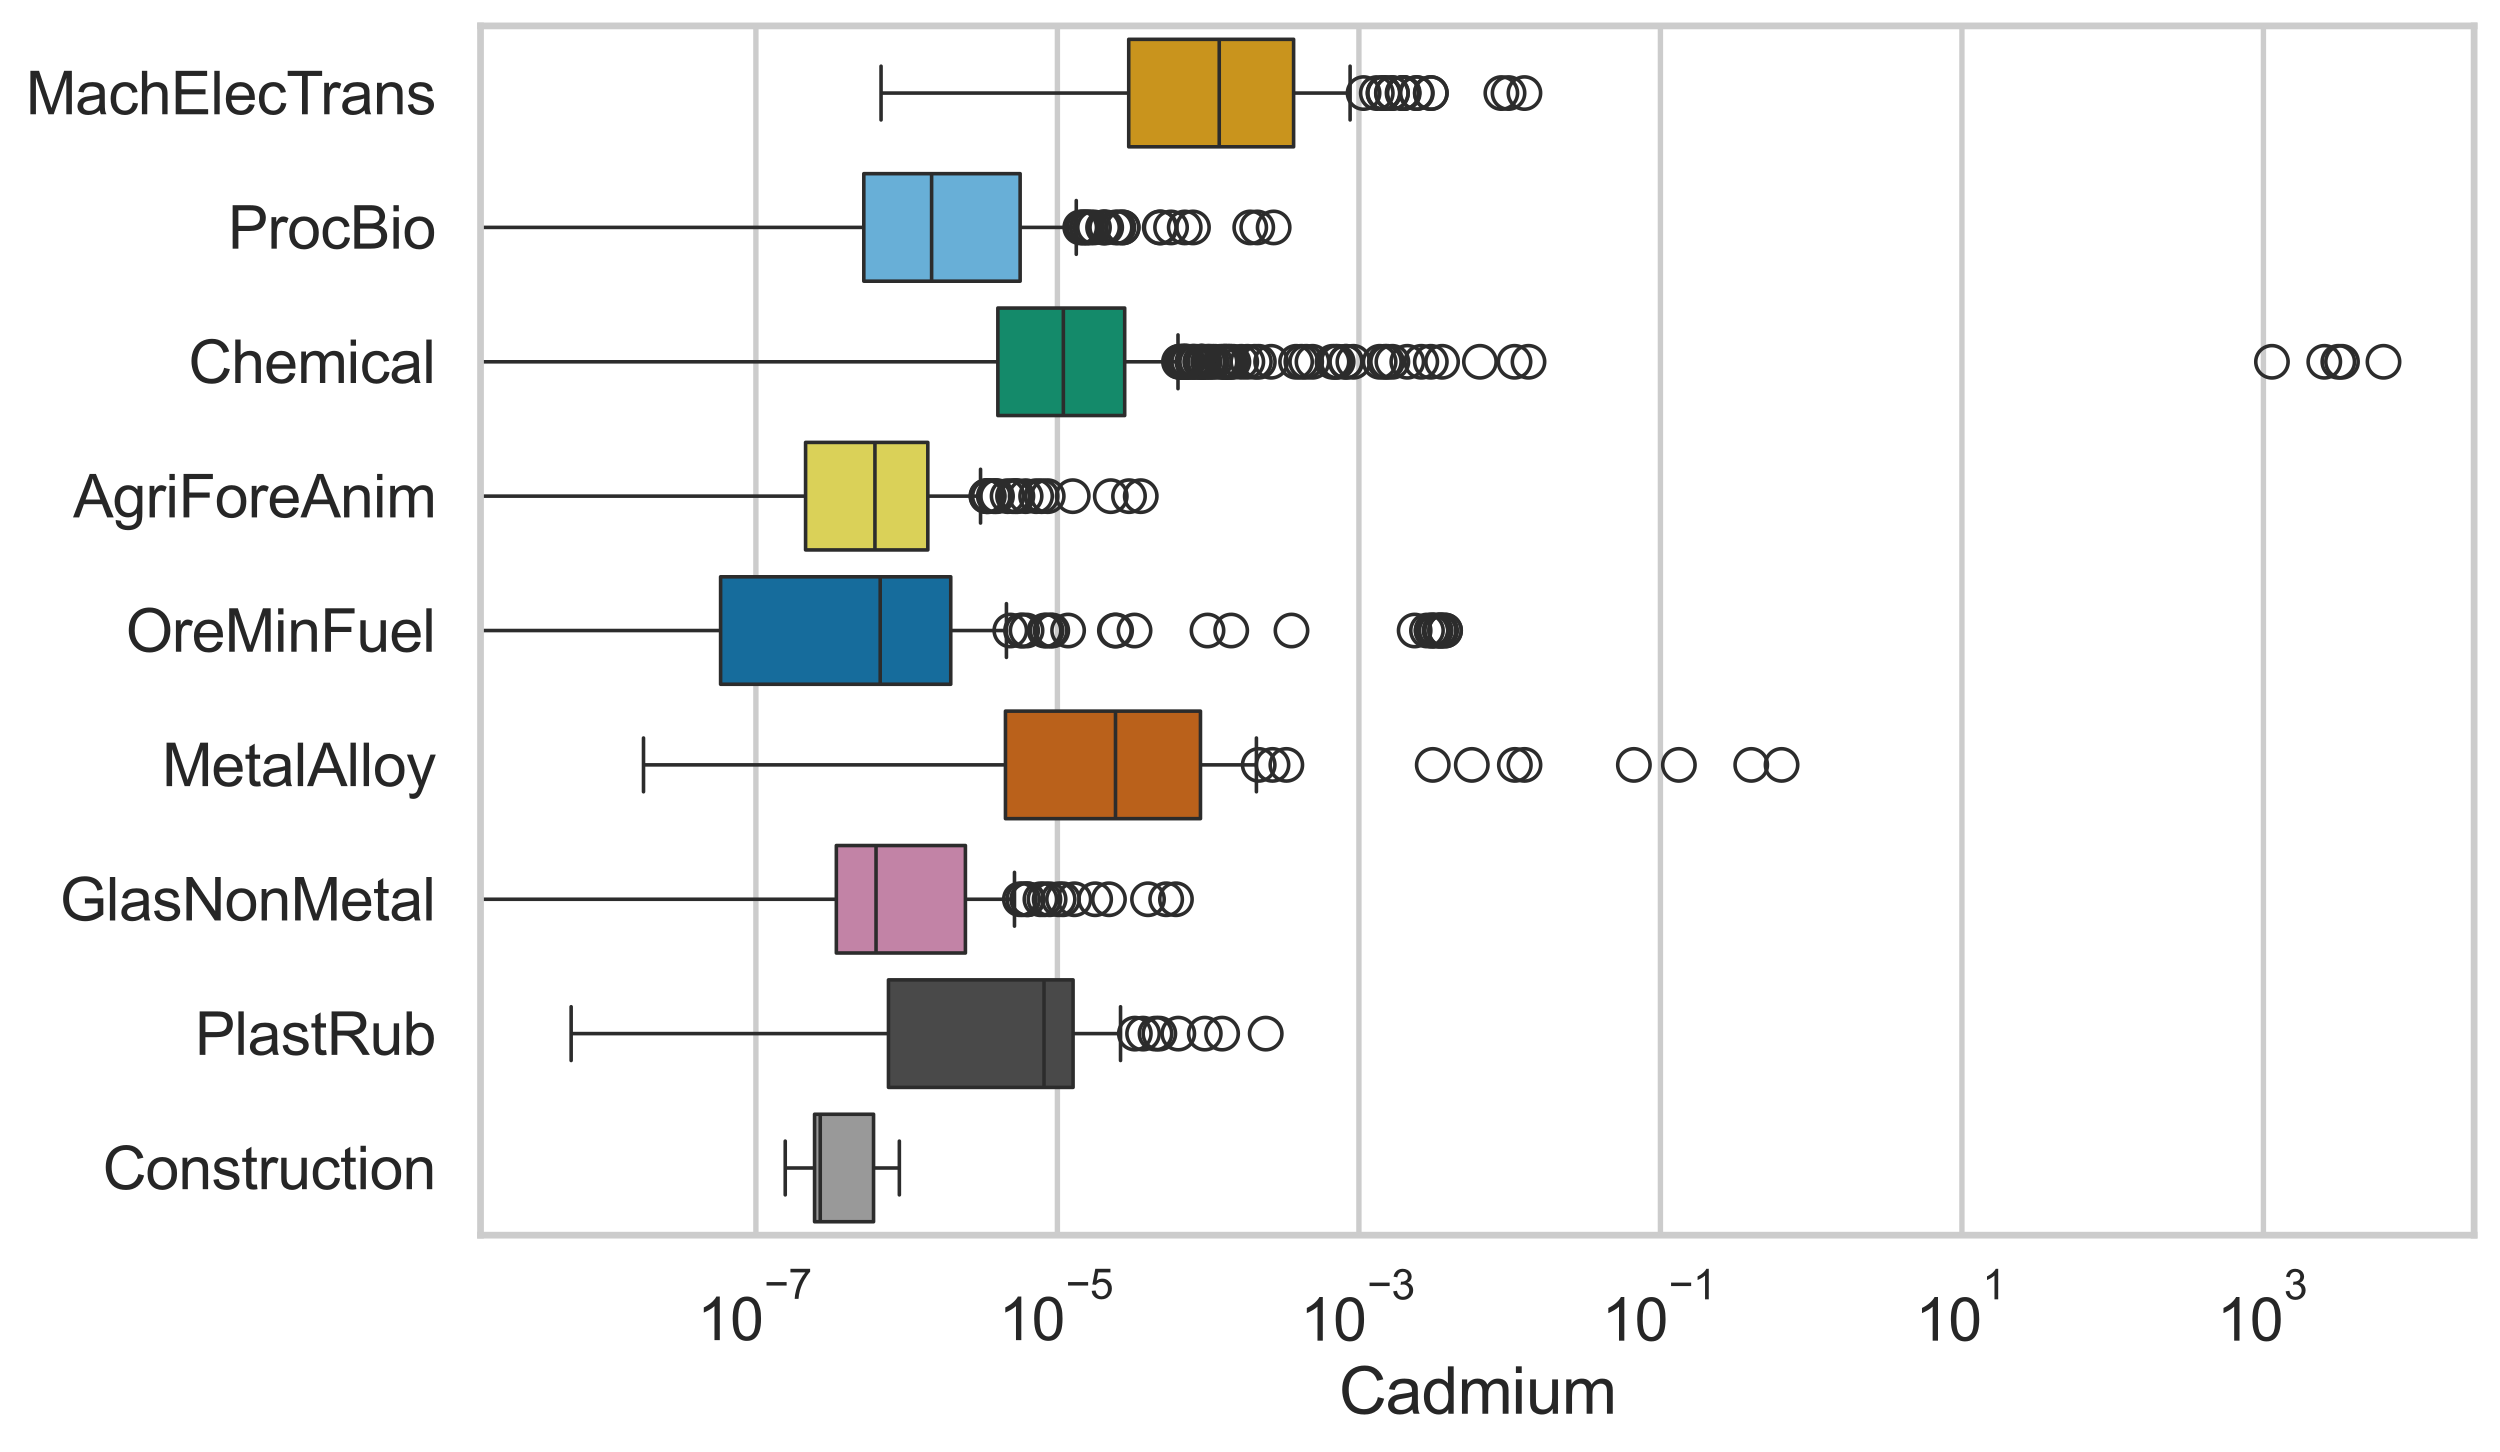 <?xml version="1.0" encoding="utf-8" standalone="no"?>
<!DOCTYPE svg PUBLIC "-//W3C//DTD SVG 1.1//EN"
  "http://www.w3.org/Graphics/SVG/1.1/DTD/svg11.dtd">
<svg xmlns:xlink="http://www.w3.org/1999/xlink" width="695.577pt" height="404.121pt" viewBox="0 0 695.577 404.121" xmlns="http://www.w3.org/2000/svg" version="1.1">
 <defs>
  <style type="text/css">*{stroke-linejoin: round; stroke-linecap: butt}</style>
 </defs>
 <g id="figure_1">
  <g id="patch_1">
   <path d="M 0 404.121 
L 695.577 404.121 
L 695.577 0 
L 0 0 
z
" style="fill: #ffffff"/>
  </g>
  <g id="axes_1">
   <g id="patch_2">
    <path d="M 133.697 343.665 
L 688.377 343.665 
L 688.377 7.2 
L 133.697 7.2 
z
" style="fill: #ffffff"/>
   </g>
   <g id="matplotlib.axis_1">
    <g id="xtick_1">
     <g id="line2d_1">
      <path d="M 210.312 343.665 
L 210.312 7.2 
" clip-path="url(#pbf90f7d073)" style="fill: none; stroke: #cccccc; stroke-width: 1.5; stroke-linecap: round"/>
     </g>
     <g id="text_1">
      <!-- $\mathdefault{10^{-7}}$ -->
      <g style="fill: #262626" transform="translate(193.977 373.015) scale(0.165 -0.165)">
       <defs>
        <path id="ArialMT-31" d="M 2384 0 
L 1822 0 
L 1822 3584 
Q 1619 3391 1289 3197 
Q 959 3003 697 2906 
L 697 3450 
Q 1169 3672 1522 3987 
Q 1875 4303 2022 4600 
L 2384 4600 
L 2384 0 
z
" transform="scale(0.016)"/>
        <path id="ArialMT-30" d="M 266 2259 
Q 266 3072 433 3567 
Q 600 4063 929 4331 
Q 1259 4600 1759 4600 
Q 2128 4600 2406 4451 
Q 2684 4303 2865 4023 
Q 3047 3744 3150 3342 
Q 3253 2941 3253 2259 
Q 3253 1453 3087 958 
Q 2922 463 2592 192 
Q 2263 -78 1759 -78 
Q 1097 -78 719 397 
Q 266 969 266 2259 
z
M 844 2259 
Q 844 1131 1108 757 
Q 1372 384 1759 384 
Q 2147 384 2411 759 
Q 2675 1134 2675 2259 
Q 2675 3391 2411 3762 
Q 2147 4134 1753 4134 
Q 1366 4134 1134 3806 
Q 844 3388 844 2259 
z
" transform="scale(0.016)"/>
        <path id="ArialMT-2212" d="M 3381 1997 
L 356 1997 
L 356 2522 
L 3381 2522 
L 3381 1997 
z
" transform="scale(0.016)"/>
        <path id="ArialMT-37" d="M 303 3981 
L 303 4522 
L 3269 4522 
L 3269 4084 
Q 2831 3619 2401 2847 
Q 1972 2075 1738 1259 
Q 1569 684 1522 0 
L 944 0 
Q 953 541 1156 1306 
Q 1359 2072 1739 2783 
Q 2119 3494 2547 3981 
L 303 3981 
z
" transform="scale(0.016)"/>
       </defs>
       <use xlink:href="#ArialMT-31" transform="translate(0 0.847)"/>
       <use xlink:href="#ArialMT-30" transform="translate(55.615 0.847)"/>
       <use xlink:href="#ArialMT-2212" transform="translate(112.973 70.541) scale(0.7)"/>
       <use xlink:href="#ArialMT-37" transform="translate(153.852 70.541) scale(0.7)"/>
      </g>
     </g>
    </g>
    <g id="xtick_2">
     <g id="line2d_2">
      <path d="M 294.201 343.665 
L 294.201 7.2 
" clip-path="url(#pbf90f7d073)" style="fill: none; stroke: #cccccc; stroke-width: 1.5; stroke-linecap: round"/>
     </g>
     <g id="text_2">
      <!-- $\mathdefault{10^{-5}}$ -->
      <g style="fill: #262626" transform="translate(277.866 373.015) scale(0.165 -0.165)">
       <defs>
        <path id="ArialMT-35" d="M 266 1200 
L 856 1250 
Q 922 819 1161 601 
Q 1400 384 1738 384 
Q 2144 384 2425 690 
Q 2706 997 2706 1503 
Q 2706 1984 2436 2262 
Q 2166 2541 1728 2541 
Q 1456 2541 1237 2417 
Q 1019 2294 894 2097 
L 366 2166 
L 809 4519 
L 3088 4519 
L 3088 3981 
L 1259 3981 
L 1013 2750 
Q 1425 3038 1878 3038 
Q 2478 3038 2890 2622 
Q 3303 2206 3303 1553 
Q 3303 931 2941 478 
Q 2500 -78 1738 -78 
Q 1113 -78 717 272 
Q 322 622 266 1200 
z
" transform="scale(0.016)"/>
       </defs>
       <use xlink:href="#ArialMT-31" transform="translate(0 0.88)"/>
       <use xlink:href="#ArialMT-30" transform="translate(55.615 0.88)"/>
       <use xlink:href="#ArialMT-2212" transform="translate(112.973 70.573) scale(0.7)"/>
       <use xlink:href="#ArialMT-35" transform="translate(153.852 70.573) scale(0.7)"/>
      </g>
     </g>
    </g>
    <g id="xtick_3">
     <g id="line2d_3">
      <path d="M 378.09 343.665 
L 378.09 7.2 
" clip-path="url(#pbf90f7d073)" style="fill: none; stroke: #cccccc; stroke-width: 1.5; stroke-linecap: round"/>
     </g>
     <g id="text_3">
      <!-- $\mathdefault{10^{-3}}$ -->
      <g style="fill: #262626" transform="translate(361.755 373.18) scale(0.165 -0.165)">
       <defs>
        <path id="ArialMT-33" d="M 269 1209 
L 831 1284 
Q 928 806 1161 595 
Q 1394 384 1728 384 
Q 2125 384 2398 659 
Q 2672 934 2672 1341 
Q 2672 1728 2419 1979 
Q 2166 2231 1775 2231 
Q 1616 2231 1378 2169 
L 1441 2663 
Q 1497 2656 1531 2656 
Q 1891 2656 2178 2843 
Q 2466 3031 2466 3422 
Q 2466 3731 2256 3934 
Q 2047 4138 1716 4138 
Q 1388 4138 1169 3931 
Q 950 3725 888 3313 
L 325 3413 
Q 428 3978 793 4289 
Q 1159 4600 1703 4600 
Q 2078 4600 2393 4439 
Q 2709 4278 2876 4000 
Q 3044 3722 3044 3409 
Q 3044 3113 2884 2869 
Q 2725 2625 2413 2481 
Q 2819 2388 3044 2092 
Q 3269 1797 3269 1353 
Q 3269 753 2831 336 
Q 2394 -81 1725 -81 
Q 1122 -81 723 278 
Q 325 638 269 1209 
z
" transform="scale(0.016)"/>
       </defs>
       <use xlink:href="#ArialMT-31" transform="translate(0 0.994)"/>
       <use xlink:href="#ArialMT-30" transform="translate(55.615 0.994)"/>
       <use xlink:href="#ArialMT-2212" transform="translate(112.973 70.688) scale(0.7)"/>
       <use xlink:href="#ArialMT-33" transform="translate(153.852 70.688) scale(0.7)"/>
      </g>
     </g>
    </g>
    <g id="xtick_4">
     <g id="line2d_4">
      <path d="M 461.979 343.665 
L 461.979 7.2 
" clip-path="url(#pbf90f7d073)" style="fill: none; stroke: #cccccc; stroke-width: 1.5; stroke-linecap: round"/>
     </g>
     <g id="text_4">
      <!-- $\mathdefault{10^{-1}}$ -->
      <g style="fill: #262626" transform="translate(445.644 373.18) scale(0.165 -0.165)">
       <use xlink:href="#ArialMT-31" transform="translate(0 0.994)"/>
       <use xlink:href="#ArialMT-30" transform="translate(55.615 0.994)"/>
       <use xlink:href="#ArialMT-2212" transform="translate(112.973 70.688) scale(0.7)"/>
       <use xlink:href="#ArialMT-31" transform="translate(153.852 70.688) scale(0.7)"/>
      </g>
     </g>
    </g>
    <g id="xtick_5">
     <g id="line2d_5">
      <path d="M 545.867 343.665 
L 545.867 7.2 
" clip-path="url(#pbf90f7d073)" style="fill: none; stroke: #cccccc; stroke-width: 1.5; stroke-linecap: round"/>
     </g>
     <g id="text_5">
      <!-- $\mathdefault{10^{1}}$ -->
      <g style="fill: #262626" transform="translate(532.915 373.18) scale(0.165 -0.165)">
       <use xlink:href="#ArialMT-31" transform="translate(0 0.994)"/>
       <use xlink:href="#ArialMT-30" transform="translate(55.615 0.994)"/>
       <use xlink:href="#ArialMT-31" transform="translate(112.973 70.688) scale(0.7)"/>
      </g>
     </g>
    </g>
    <g id="xtick_6">
     <g id="line2d_6">
      <path d="M 629.756 343.665 
L 629.756 7.2 
" clip-path="url(#pbf90f7d073)" style="fill: none; stroke: #cccccc; stroke-width: 1.5; stroke-linecap: round"/>
     </g>
     <g id="text_6">
      <!-- $\mathdefault{10^{3}}$ -->
      <g style="fill: #262626" transform="translate(616.804 373.18) scale(0.165 -0.165)">
       <use xlink:href="#ArialMT-31" transform="translate(0 0.994)"/>
       <use xlink:href="#ArialMT-30" transform="translate(55.615 0.994)"/>
       <use xlink:href="#ArialMT-33" transform="translate(112.973 70.688) scale(0.7)"/>
      </g>
     </g>
    </g>
    <g id="text_7">
     <!-- Cadmium -->
     <g style="fill: #262626" transform="translate(372.53 393.344) scale(0.18 -0.18)">
      <defs>
       <path id="ArialMT-43" d="M 3763 1606 
L 4369 1453 
Q 4178 706 3683 314 
Q 3188 -78 2472 -78 
Q 1731 -78 1267 223 
Q 803 525 561 1097 
Q 319 1669 319 2325 
Q 319 3041 592 3573 
Q 866 4106 1370 4382 
Q 1875 4659 2481 4659 
Q 3169 4659 3637 4309 
Q 4106 3959 4291 3325 
L 3694 3184 
Q 3534 3684 3231 3912 
Q 2928 4141 2469 4141 
Q 1941 4141 1586 3887 
Q 1231 3634 1087 3207 
Q 944 2781 944 2328 
Q 944 1744 1114 1308 
Q 1284 872 1643 656 
Q 2003 441 2422 441 
Q 2931 441 3284 734 
Q 3638 1028 3763 1606 
z
" transform="scale(0.016)"/>
       <path id="ArialMT-61" d="M 2588 409 
Q 2275 144 1986 34 
Q 1697 -75 1366 -75 
Q 819 -75 525 192 
Q 231 459 231 875 
Q 231 1119 342 1320 
Q 453 1522 633 1644 
Q 813 1766 1038 1828 
Q 1203 1872 1538 1913 
Q 2219 1994 2541 2106 
Q 2544 2222 2544 2253 
Q 2544 2597 2384 2738 
Q 2169 2928 1744 2928 
Q 1347 2928 1158 2789 
Q 969 2650 878 2297 
L 328 2372 
Q 403 2725 575 2942 
Q 747 3159 1072 3276 
Q 1397 3394 1825 3394 
Q 2250 3394 2515 3294 
Q 2781 3194 2906 3042 
Q 3031 2891 3081 2659 
Q 3109 2516 3109 2141 
L 3109 1391 
Q 3109 606 3145 398 
Q 3181 191 3288 0 
L 2700 0 
Q 2613 175 2588 409 
z
M 2541 1666 
Q 2234 1541 1622 1453 
Q 1275 1403 1131 1340 
Q 988 1278 909 1158 
Q 831 1038 831 891 
Q 831 666 1001 516 
Q 1172 366 1500 366 
Q 1825 366 2078 508 
Q 2331 650 2450 897 
Q 2541 1088 2541 1459 
L 2541 1666 
z
" transform="scale(0.016)"/>
       <path id="ArialMT-64" d="M 2575 0 
L 2575 419 
Q 2259 -75 1647 -75 
Q 1250 -75 917 144 
Q 584 363 401 755 
Q 219 1147 219 1656 
Q 219 2153 384 2558 
Q 550 2963 881 3178 
Q 1213 3394 1622 3394 
Q 1922 3394 2156 3267 
Q 2391 3141 2538 2938 
L 2538 4581 
L 3097 4581 
L 3097 0 
L 2575 0 
z
M 797 1656 
Q 797 1019 1065 703 
Q 1334 388 1700 388 
Q 2069 388 2326 689 
Q 2584 991 2584 1609 
Q 2584 2291 2321 2609 
Q 2059 2928 1675 2928 
Q 1300 2928 1048 2622 
Q 797 2316 797 1656 
z
" transform="scale(0.016)"/>
       <path id="ArialMT-6d" d="M 422 0 
L 422 3319 
L 925 3319 
L 925 2853 
Q 1081 3097 1340 3245 
Q 1600 3394 1931 3394 
Q 2300 3394 2536 3241 
Q 2772 3088 2869 2813 
Q 3263 3394 3894 3394 
Q 4388 3394 4653 3120 
Q 4919 2847 4919 2278 
L 4919 0 
L 4359 0 
L 4359 2091 
Q 4359 2428 4304 2576 
Q 4250 2725 4106 2815 
Q 3963 2906 3769 2906 
Q 3419 2906 3187 2673 
Q 2956 2441 2956 1928 
L 2956 0 
L 2394 0 
L 2394 2156 
Q 2394 2531 2256 2718 
Q 2119 2906 1806 2906 
Q 1569 2906 1367 2781 
Q 1166 2656 1075 2415 
Q 984 2175 984 1722 
L 984 0 
L 422 0 
z
" transform="scale(0.016)"/>
       <path id="ArialMT-69" d="M 425 3934 
L 425 4581 
L 988 4581 
L 988 3934 
L 425 3934 
z
M 425 0 
L 425 3319 
L 988 3319 
L 988 0 
L 425 0 
z
" transform="scale(0.016)"/>
       <path id="ArialMT-75" d="M 2597 0 
L 2597 488 
Q 2209 -75 1544 -75 
Q 1250 -75 995 37 
Q 741 150 617 320 
Q 494 491 444 738 
Q 409 903 409 1263 
L 409 3319 
L 972 3319 
L 972 1478 
Q 972 1038 1006 884 
Q 1059 663 1231 536 
Q 1403 409 1656 409 
Q 1909 409 2131 539 
Q 2353 669 2445 892 
Q 2538 1116 2538 1541 
L 2538 3319 
L 3100 3319 
L 3100 0 
L 2597 0 
z
" transform="scale(0.016)"/>
      </defs>
      <use xlink:href="#ArialMT-43"/>
      <use xlink:href="#ArialMT-61" transform="translate(72.217 0)"/>
      <use xlink:href="#ArialMT-64" transform="translate(127.832 0)"/>
      <use xlink:href="#ArialMT-6d" transform="translate(183.447 0)"/>
      <use xlink:href="#ArialMT-69" transform="translate(266.748 0)"/>
      <use xlink:href="#ArialMT-75" transform="translate(288.965 0)"/>
      <use xlink:href="#ArialMT-6d" transform="translate(344.58 0)"/>
     </g>
    </g>
   </g>
   <g id="matplotlib.axis_2">
    <g id="ytick_1">
     <g id="text_8">
      <!-- MachElecTrans -->
      <g style="fill: #262626" transform="translate(7.2 31.798) scale(0.165 -0.165)">
       <defs>
        <path id="ArialMT-4d" d="M 475 0 
L 475 4581 
L 1388 4581 
L 2472 1338 
Q 2622 884 2691 659 
Q 2769 909 2934 1394 
L 4031 4581 
L 4847 4581 
L 4847 0 
L 4263 0 
L 4263 3834 
L 2931 0 
L 2384 0 
L 1059 3900 
L 1059 0 
L 475 0 
z
" transform="scale(0.016)"/>
        <path id="ArialMT-63" d="M 2588 1216 
L 3141 1144 
Q 3050 572 2676 248 
Q 2303 -75 1759 -75 
Q 1078 -75 664 370 
Q 250 816 250 1647 
Q 250 2184 428 2587 
Q 606 2991 970 3192 
Q 1334 3394 1763 3394 
Q 2303 3394 2647 3120 
Q 2991 2847 3088 2344 
L 2541 2259 
Q 2463 2594 2264 2762 
Q 2066 2931 1784 2931 
Q 1359 2931 1093 2626 
Q 828 2322 828 1663 
Q 828 994 1084 691 
Q 1341 388 1753 388 
Q 2084 388 2306 591 
Q 2528 794 2588 1216 
z
" transform="scale(0.016)"/>
        <path id="ArialMT-68" d="M 422 0 
L 422 4581 
L 984 4581 
L 984 2938 
Q 1378 3394 1978 3394 
Q 2347 3394 2619 3248 
Q 2891 3103 3008 2847 
Q 3125 2591 3125 2103 
L 3125 0 
L 2563 0 
L 2563 2103 
Q 2563 2525 2380 2717 
Q 2197 2909 1863 2909 
Q 1613 2909 1392 2779 
Q 1172 2650 1078 2428 
Q 984 2206 984 1816 
L 984 0 
L 422 0 
z
" transform="scale(0.016)"/>
        <path id="ArialMT-45" d="M 506 0 
L 506 4581 
L 3819 4581 
L 3819 4041 
L 1113 4041 
L 1113 2638 
L 3647 2638 
L 3647 2100 
L 1113 2100 
L 1113 541 
L 3925 541 
L 3925 0 
L 506 0 
z
" transform="scale(0.016)"/>
        <path id="ArialMT-6c" d="M 409 0 
L 409 4581 
L 972 4581 
L 972 0 
L 409 0 
z
" transform="scale(0.016)"/>
        <path id="ArialMT-65" d="M 2694 1069 
L 3275 997 
Q 3138 488 2766 206 
Q 2394 -75 1816 -75 
Q 1088 -75 661 373 
Q 234 822 234 1631 
Q 234 2469 665 2931 
Q 1097 3394 1784 3394 
Q 2450 3394 2872 2941 
Q 3294 2488 3294 1666 
Q 3294 1616 3291 1516 
L 816 1516 
Q 847 969 1125 678 
Q 1403 388 1819 388 
Q 2128 388 2347 550 
Q 2566 713 2694 1069 
z
M 847 1978 
L 2700 1978 
Q 2663 2397 2488 2606 
Q 2219 2931 1791 2931 
Q 1403 2931 1139 2672 
Q 875 2413 847 1978 
z
" transform="scale(0.016)"/>
        <path id="ArialMT-54" d="M 1659 0 
L 1659 4041 
L 150 4041 
L 150 4581 
L 3781 4581 
L 3781 4041 
L 2266 4041 
L 2266 0 
L 1659 0 
z
" transform="scale(0.016)"/>
        <path id="ArialMT-72" d="M 416 0 
L 416 3319 
L 922 3319 
L 922 2816 
Q 1116 3169 1280 3281 
Q 1444 3394 1641 3394 
Q 1925 3394 2219 3213 
L 2025 2691 
Q 1819 2813 1613 2813 
Q 1428 2813 1281 2702 
Q 1134 2591 1072 2394 
Q 978 2094 978 1738 
L 978 0 
L 416 0 
z
" transform="scale(0.016)"/>
        <path id="ArialMT-6e" d="M 422 0 
L 422 3319 
L 928 3319 
L 928 2847 
Q 1294 3394 1984 3394 
Q 2284 3394 2536 3286 
Q 2788 3178 2913 3003 
Q 3038 2828 3088 2588 
Q 3119 2431 3119 2041 
L 3119 0 
L 2556 0 
L 2556 2019 
Q 2556 2363 2490 2533 
Q 2425 2703 2258 2804 
Q 2091 2906 1866 2906 
Q 1506 2906 1245 2678 
Q 984 2450 984 1813 
L 984 0 
L 422 0 
z
" transform="scale(0.016)"/>
        <path id="ArialMT-73" d="M 197 991 
L 753 1078 
Q 800 744 1014 566 
Q 1228 388 1613 388 
Q 2000 388 2187 545 
Q 2375 703 2375 916 
Q 2375 1106 2209 1216 
Q 2094 1291 1634 1406 
Q 1016 1563 777 1677 
Q 538 1791 414 1992 
Q 291 2194 291 2438 
Q 291 2659 392 2848 
Q 494 3038 669 3163 
Q 800 3259 1026 3326 
Q 1253 3394 1513 3394 
Q 1903 3394 2198 3281 
Q 2494 3169 2634 2976 
Q 2775 2784 2828 2463 
L 2278 2388 
Q 2241 2644 2061 2787 
Q 1881 2931 1553 2931 
Q 1166 2931 1000 2803 
Q 834 2675 834 2503 
Q 834 2394 903 2306 
Q 972 2216 1119 2156 
Q 1203 2125 1616 2013 
Q 2213 1853 2448 1751 
Q 2684 1650 2818 1456 
Q 2953 1263 2953 975 
Q 2953 694 2789 445 
Q 2625 197 2315 61 
Q 2006 -75 1616 -75 
Q 969 -75 630 194 
Q 291 463 197 991 
z
" transform="scale(0.016)"/>
       </defs>
       <use xlink:href="#ArialMT-4d"/>
       <use xlink:href="#ArialMT-61" transform="translate(83.301 0)"/>
       <use xlink:href="#ArialMT-63" transform="translate(138.916 0)"/>
       <use xlink:href="#ArialMT-68" transform="translate(188.916 0)"/>
       <use xlink:href="#ArialMT-45" transform="translate(244.531 0)"/>
       <use xlink:href="#ArialMT-6c" transform="translate(311.23 0)"/>
       <use xlink:href="#ArialMT-65" transform="translate(333.447 0)"/>
       <use xlink:href="#ArialMT-63" transform="translate(389.062 0)"/>
       <use xlink:href="#ArialMT-54" transform="translate(439.062 0)"/>
       <use xlink:href="#ArialMT-72" transform="translate(496.396 0)"/>
       <use xlink:href="#ArialMT-61" transform="translate(529.697 0)"/>
       <use xlink:href="#ArialMT-6e" transform="translate(585.312 0)"/>
       <use xlink:href="#ArialMT-73" transform="translate(640.928 0)"/>
      </g>
     </g>
    </g>
    <g id="ytick_2">
     <g id="text_9">
      <!-- ProcBio -->
      <g style="fill: #262626" transform="translate(63.424 69.183) scale(0.165 -0.165)">
       <defs>
        <path id="ArialMT-50" d="M 494 0 
L 494 4581 
L 2222 4581 
Q 2678 4581 2919 4538 
Q 3256 4481 3484 4323 
Q 3713 4166 3852 3881 
Q 3991 3597 3991 3256 
Q 3991 2672 3619 2267 
Q 3247 1863 2275 1863 
L 1100 1863 
L 1100 0 
L 494 0 
z
M 1100 2403 
L 2284 2403 
Q 2872 2403 3119 2622 
Q 3366 2841 3366 3238 
Q 3366 3525 3220 3729 
Q 3075 3934 2838 4000 
Q 2684 4041 2272 4041 
L 1100 4041 
L 1100 2403 
z
" transform="scale(0.016)"/>
        <path id="ArialMT-6f" d="M 213 1659 
Q 213 2581 725 3025 
Q 1153 3394 1769 3394 
Q 2453 3394 2887 2945 
Q 3322 2497 3322 1706 
Q 3322 1066 3130 698 
Q 2938 331 2570 128 
Q 2203 -75 1769 -75 
Q 1072 -75 642 372 
Q 213 819 213 1659 
z
M 791 1659 
Q 791 1022 1069 705 
Q 1347 388 1769 388 
Q 2188 388 2466 706 
Q 2744 1025 2744 1678 
Q 2744 2294 2464 2611 
Q 2184 2928 1769 2928 
Q 1347 2928 1069 2612 
Q 791 2297 791 1659 
z
" transform="scale(0.016)"/>
        <path id="ArialMT-42" d="M 469 0 
L 469 4581 
L 2188 4581 
Q 2713 4581 3030 4442 
Q 3347 4303 3526 4014 
Q 3706 3725 3706 3409 
Q 3706 3116 3547 2856 
Q 3388 2597 3066 2438 
Q 3481 2316 3704 2022 
Q 3928 1728 3928 1328 
Q 3928 1006 3792 729 
Q 3656 453 3456 303 
Q 3256 153 2954 76 
Q 2653 0 2216 0 
L 469 0 
z
M 1075 2656 
L 2066 2656 
Q 2469 2656 2644 2709 
Q 2875 2778 2992 2937 
Q 3109 3097 3109 3338 
Q 3109 3566 3000 3739 
Q 2891 3913 2687 3977 
Q 2484 4041 1991 4041 
L 1075 4041 
L 1075 2656 
z
M 1075 541 
L 2216 541 
Q 2509 541 2628 563 
Q 2838 600 2978 687 
Q 3119 775 3209 942 
Q 3300 1109 3300 1328 
Q 3300 1584 3169 1773 
Q 3038 1963 2805 2039 
Q 2572 2116 2134 2116 
L 1075 2116 
L 1075 541 
z
" transform="scale(0.016)"/>
       </defs>
       <use xlink:href="#ArialMT-50"/>
       <use xlink:href="#ArialMT-72" transform="translate(66.699 0)"/>
       <use xlink:href="#ArialMT-6f" transform="translate(100 0)"/>
       <use xlink:href="#ArialMT-63" transform="translate(155.615 0)"/>
       <use xlink:href="#ArialMT-42" transform="translate(205.615 0)"/>
       <use xlink:href="#ArialMT-69" transform="translate(272.314 0)"/>
       <use xlink:href="#ArialMT-6f" transform="translate(294.531 0)"/>
      </g>
     </g>
    </g>
    <g id="ytick_3">
     <g id="text_10">
      <!-- Chemical -->
      <g style="fill: #262626" transform="translate(52.428 106.568) scale(0.165 -0.165)">
       <use xlink:href="#ArialMT-43"/>
       <use xlink:href="#ArialMT-68" transform="translate(72.217 0)"/>
       <use xlink:href="#ArialMT-65" transform="translate(127.832 0)"/>
       <use xlink:href="#ArialMT-6d" transform="translate(183.447 0)"/>
       <use xlink:href="#ArialMT-69" transform="translate(266.748 0)"/>
       <use xlink:href="#ArialMT-63" transform="translate(288.965 0)"/>
       <use xlink:href="#ArialMT-61" transform="translate(338.965 0)"/>
       <use xlink:href="#ArialMT-6c" transform="translate(394.58 0)"/>
      </g>
     </g>
    </g>
    <g id="ytick_4">
     <g id="text_11">
      <!-- AgriForeAnim -->
      <g style="fill: #262626" transform="translate(20.341 143.953) scale(0.165 -0.165)">
       <defs>
        <path id="ArialMT-41" d="M -9 0 
L 1750 4581 
L 2403 4581 
L 4278 0 
L 3588 0 
L 3053 1388 
L 1138 1388 
L 634 0 
L -9 0 
z
M 1313 1881 
L 2866 1881 
L 2388 3150 
Q 2169 3728 2063 4100 
Q 1975 3659 1816 3225 
L 1313 1881 
z
" transform="scale(0.016)"/>
        <path id="ArialMT-67" d="M 319 -275 
L 866 -356 
Q 900 -609 1056 -725 
Q 1266 -881 1628 -881 
Q 2019 -881 2231 -725 
Q 2444 -569 2519 -288 
Q 2563 -116 2559 434 
Q 2191 0 1641 0 
Q 956 0 581 494 
Q 206 988 206 1678 
Q 206 2153 378 2554 
Q 550 2956 876 3175 
Q 1203 3394 1644 3394 
Q 2231 3394 2613 2919 
L 2613 3319 
L 3131 3319 
L 3131 450 
Q 3131 -325 2973 -648 
Q 2816 -972 2473 -1159 
Q 2131 -1347 1631 -1347 
Q 1038 -1347 672 -1080 
Q 306 -813 319 -275 
z
M 784 1719 
Q 784 1066 1043 766 
Q 1303 466 1694 466 
Q 2081 466 2343 764 
Q 2606 1063 2606 1700 
Q 2606 2309 2336 2618 
Q 2066 2928 1684 2928 
Q 1309 2928 1046 2623 
Q 784 2319 784 1719 
z
" transform="scale(0.016)"/>
        <path id="ArialMT-46" d="M 525 0 
L 525 4581 
L 3616 4581 
L 3616 4041 
L 1131 4041 
L 1131 2622 
L 3281 2622 
L 3281 2081 
L 1131 2081 
L 1131 0 
L 525 0 
z
" transform="scale(0.016)"/>
       </defs>
       <use xlink:href="#ArialMT-41"/>
       <use xlink:href="#ArialMT-67" transform="translate(66.699 0)"/>
       <use xlink:href="#ArialMT-72" transform="translate(122.314 0)"/>
       <use xlink:href="#ArialMT-69" transform="translate(155.615 0)"/>
       <use xlink:href="#ArialMT-46" transform="translate(177.832 0)"/>
       <use xlink:href="#ArialMT-6f" transform="translate(238.916 0)"/>
       <use xlink:href="#ArialMT-72" transform="translate(294.531 0)"/>
       <use xlink:href="#ArialMT-65" transform="translate(327.832 0)"/>
       <use xlink:href="#ArialMT-41" transform="translate(383.447 0)"/>
       <use xlink:href="#ArialMT-6e" transform="translate(450.146 0)"/>
       <use xlink:href="#ArialMT-69" transform="translate(505.762 0)"/>
       <use xlink:href="#ArialMT-6d" transform="translate(527.979 0)"/>
      </g>
     </g>
    </g>
    <g id="ytick_5">
     <g id="text_12">
      <!-- OreMinFuel -->
      <g style="fill: #262626" transform="translate(35.013 181.337) scale(0.165 -0.165)">
       <defs>
        <path id="ArialMT-4f" d="M 309 2231 
Q 309 3372 921 4017 
Q 1534 4663 2503 4663 
Q 3138 4663 3647 4359 
Q 4156 4056 4423 3514 
Q 4691 2972 4691 2284 
Q 4691 1588 4409 1038 
Q 4128 488 3612 205 
Q 3097 -78 2500 -78 
Q 1853 -78 1343 234 
Q 834 547 571 1087 
Q 309 1628 309 2231 
z
M 934 2222 
Q 934 1394 1379 917 
Q 1825 441 2497 441 
Q 3181 441 3623 922 
Q 4066 1403 4066 2288 
Q 4066 2847 3877 3264 
Q 3688 3681 3323 3911 
Q 2959 4141 2506 4141 
Q 1863 4141 1398 3698 
Q 934 3256 934 2222 
z
" transform="scale(0.016)"/>
       </defs>
       <use xlink:href="#ArialMT-4f"/>
       <use xlink:href="#ArialMT-72" transform="translate(77.783 0)"/>
       <use xlink:href="#ArialMT-65" transform="translate(111.084 0)"/>
       <use xlink:href="#ArialMT-4d" transform="translate(166.699 0)"/>
       <use xlink:href="#ArialMT-69" transform="translate(250 0)"/>
       <use xlink:href="#ArialMT-6e" transform="translate(272.217 0)"/>
       <use xlink:href="#ArialMT-46" transform="translate(327.832 0)"/>
       <use xlink:href="#ArialMT-75" transform="translate(388.916 0)"/>
       <use xlink:href="#ArialMT-65" transform="translate(444.531 0)"/>
       <use xlink:href="#ArialMT-6c" transform="translate(500.146 0)"/>
      </g>
     </g>
    </g>
    <g id="ytick_6">
     <g id="text_13">
      <!-- MetalAlloy -->
      <g style="fill: #262626" transform="translate(45.088 218.722) scale(0.165 -0.165)">
       <defs>
        <path id="ArialMT-74" d="M 1650 503 
L 1731 6 
Q 1494 -44 1306 -44 
Q 1000 -44 831 53 
Q 663 150 594 308 
Q 525 466 525 972 
L 525 2881 
L 113 2881 
L 113 3319 
L 525 3319 
L 525 4141 
L 1084 4478 
L 1084 3319 
L 1650 3319 
L 1650 2881 
L 1084 2881 
L 1084 941 
Q 1084 700 1114 631 
Q 1144 563 1211 522 
Q 1278 481 1403 481 
Q 1497 481 1650 503 
z
" transform="scale(0.016)"/>
        <path id="ArialMT-79" d="M 397 -1278 
L 334 -750 
Q 519 -800 656 -800 
Q 844 -800 956 -737 
Q 1069 -675 1141 -563 
Q 1194 -478 1313 -144 
Q 1328 -97 1363 -6 
L 103 3319 
L 709 3319 
L 1400 1397 
Q 1534 1031 1641 628 
Q 1738 1016 1872 1384 
L 2581 3319 
L 3144 3319 
L 1881 -56 
Q 1678 -603 1566 -809 
Q 1416 -1088 1222 -1217 
Q 1028 -1347 759 -1347 
Q 597 -1347 397 -1278 
z
" transform="scale(0.016)"/>
       </defs>
       <use xlink:href="#ArialMT-4d"/>
       <use xlink:href="#ArialMT-65" transform="translate(83.301 0)"/>
       <use xlink:href="#ArialMT-74" transform="translate(138.916 0)"/>
       <use xlink:href="#ArialMT-61" transform="translate(166.699 0)"/>
       <use xlink:href="#ArialMT-6c" transform="translate(222.314 0)"/>
       <use xlink:href="#ArialMT-41" transform="translate(244.531 0)"/>
       <use xlink:href="#ArialMT-6c" transform="translate(311.23 0)"/>
       <use xlink:href="#ArialMT-6c" transform="translate(333.447 0)"/>
       <use xlink:href="#ArialMT-6f" transform="translate(355.664 0)"/>
       <use xlink:href="#ArialMT-79" transform="translate(411.279 0)"/>
      </g>
     </g>
    </g>
    <g id="ytick_7">
     <g id="text_14">
      <!-- GlasNonMetal -->
      <g style="fill: #262626" transform="translate(16.659 256.107) scale(0.165 -0.165)">
       <defs>
        <path id="ArialMT-47" d="M 2638 1797 
L 2638 2334 
L 4578 2338 
L 4578 638 
Q 4131 281 3656 101 
Q 3181 -78 2681 -78 
Q 2006 -78 1454 211 
Q 903 500 622 1047 
Q 341 1594 341 2269 
Q 341 2938 620 3517 
Q 900 4097 1425 4378 
Q 1950 4659 2634 4659 
Q 3131 4659 3532 4498 
Q 3934 4338 4162 4050 
Q 4391 3763 4509 3300 
L 3963 3150 
Q 3859 3500 3706 3700 
Q 3553 3900 3268 4020 
Q 2984 4141 2638 4141 
Q 2222 4141 1919 4014 
Q 1616 3888 1430 3681 
Q 1244 3475 1141 3228 
Q 966 2803 966 2306 
Q 966 1694 1177 1281 
Q 1388 869 1791 669 
Q 2194 469 2647 469 
Q 3041 469 3416 620 
Q 3791 772 3984 944 
L 3984 1797 
L 2638 1797 
z
" transform="scale(0.016)"/>
        <path id="ArialMT-4e" d="M 488 0 
L 488 4581 
L 1109 4581 
L 3516 984 
L 3516 4581 
L 4097 4581 
L 4097 0 
L 3475 0 
L 1069 3600 
L 1069 0 
L 488 0 
z
" transform="scale(0.016)"/>
       </defs>
       <use xlink:href="#ArialMT-47"/>
       <use xlink:href="#ArialMT-6c" transform="translate(77.783 0)"/>
       <use xlink:href="#ArialMT-61" transform="translate(100 0)"/>
       <use xlink:href="#ArialMT-73" transform="translate(155.615 0)"/>
       <use xlink:href="#ArialMT-4e" transform="translate(205.615 0)"/>
       <use xlink:href="#ArialMT-6f" transform="translate(277.832 0)"/>
       <use xlink:href="#ArialMT-6e" transform="translate(333.447 0)"/>
       <use xlink:href="#ArialMT-4d" transform="translate(389.062 0)"/>
       <use xlink:href="#ArialMT-65" transform="translate(472.363 0)"/>
       <use xlink:href="#ArialMT-74" transform="translate(527.979 0)"/>
       <use xlink:href="#ArialMT-61" transform="translate(555.762 0)"/>
       <use xlink:href="#ArialMT-6c" transform="translate(611.377 0)"/>
      </g>
     </g>
    </g>
    <g id="ytick_8">
     <g id="text_15">
      <!-- PlastRub -->
      <g style="fill: #262626" transform="translate(54.248 293.492) scale(0.165 -0.165)">
       <defs>
        <path id="ArialMT-52" d="M 503 0 
L 503 4581 
L 2534 4581 
Q 3147 4581 3465 4457 
Q 3784 4334 3975 4021 
Q 4166 3709 4166 3331 
Q 4166 2844 3850 2509 
Q 3534 2175 2875 2084 
Q 3116 1969 3241 1856 
Q 3506 1613 3744 1247 
L 4541 0 
L 3778 0 
L 3172 953 
Q 2906 1366 2734 1584 
Q 2563 1803 2427 1890 
Q 2291 1978 2150 2013 
Q 2047 2034 1813 2034 
L 1109 2034 
L 1109 0 
L 503 0 
z
M 1109 2559 
L 2413 2559 
Q 2828 2559 3062 2645 
Q 3297 2731 3419 2920 
Q 3541 3109 3541 3331 
Q 3541 3656 3305 3865 
Q 3069 4075 2559 4075 
L 1109 4075 
L 1109 2559 
z
" transform="scale(0.016)"/>
        <path id="ArialMT-62" d="M 941 0 
L 419 0 
L 419 4581 
L 981 4581 
L 981 2947 
Q 1338 3394 1891 3394 
Q 2197 3394 2470 3270 
Q 2744 3147 2920 2923 
Q 3097 2700 3197 2384 
Q 3297 2069 3297 1709 
Q 3297 856 2875 390 
Q 2453 -75 1863 -75 
Q 1275 -75 941 416 
L 941 0 
z
M 934 1684 
Q 934 1088 1097 822 
Q 1363 388 1816 388 
Q 2184 388 2453 708 
Q 2722 1028 2722 1663 
Q 2722 2313 2464 2622 
Q 2206 2931 1841 2931 
Q 1472 2931 1203 2611 
Q 934 2291 934 1684 
z
" transform="scale(0.016)"/>
       </defs>
       <use xlink:href="#ArialMT-50"/>
       <use xlink:href="#ArialMT-6c" transform="translate(66.699 0)"/>
       <use xlink:href="#ArialMT-61" transform="translate(88.916 0)"/>
       <use xlink:href="#ArialMT-73" transform="translate(144.531 0)"/>
       <use xlink:href="#ArialMT-74" transform="translate(194.531 0)"/>
       <use xlink:href="#ArialMT-52" transform="translate(222.314 0)"/>
       <use xlink:href="#ArialMT-75" transform="translate(294.531 0)"/>
       <use xlink:href="#ArialMT-62" transform="translate(350.146 0)"/>
      </g>
     </g>
    </g>
    <g id="ytick_9">
     <g id="text_16">
      <!-- Construction -->
      <g style="fill: #262626" transform="translate(28.575 330.877) scale(0.165 -0.165)">
       <use xlink:href="#ArialMT-43"/>
       <use xlink:href="#ArialMT-6f" transform="translate(72.217 0)"/>
       <use xlink:href="#ArialMT-6e" transform="translate(127.832 0)"/>
       <use xlink:href="#ArialMT-73" transform="translate(183.447 0)"/>
       <use xlink:href="#ArialMT-74" transform="translate(233.447 0)"/>
       <use xlink:href="#ArialMT-72" transform="translate(261.23 0)"/>
       <use xlink:href="#ArialMT-75" transform="translate(294.531 0)"/>
       <use xlink:href="#ArialMT-63" transform="translate(350.146 0)"/>
       <use xlink:href="#ArialMT-74" transform="translate(400.146 0)"/>
       <use xlink:href="#ArialMT-69" transform="translate(427.93 0)"/>
       <use xlink:href="#ArialMT-6f" transform="translate(450.146 0)"/>
       <use xlink:href="#ArialMT-6e" transform="translate(505.762 0)"/>
      </g>
     </g>
    </g>
   </g>
   <g id="patch_3">
    <path d="M 314.046 10.938 
L 314.046 40.846 
L 359.921 40.846 
L 359.921 10.938 
L 314.046 10.938 
z
" clip-path="url(#pbf90f7d073)" style="fill: #c9941d; stroke: #2c2c2c; stroke-linejoin: miter"/>
   </g>
   <g id="line2d_7">
    <path d="M 314.046 25.892 
L 245.136 25.892 
" clip-path="url(#pbf90f7d073)" style="fill: none; stroke: #2c2c2c"/>
   </g>
   <g id="line2d_8">
    <path d="M 359.921 25.892 
L 375.641 25.892 
" clip-path="url(#pbf90f7d073)" style="fill: none; stroke: #2c2c2c"/>
   </g>
   <g id="line2d_9">
    <path d="M 245.136 18.415 
L 245.136 33.369 
" clip-path="url(#pbf90f7d073)" style="fill: none; stroke: #2c2c2c; stroke-linecap: round"/>
   </g>
   <g id="line2d_10">
    <path d="M 375.641 18.415 
L 375.641 33.369 
" clip-path="url(#pbf90f7d073)" style="fill: none; stroke: #2c2c2c; stroke-linecap: round"/>
   </g>
   <g id="line2d_11">
    <defs>
     <path id="ma376a0ad50" d="M 0 4.5 
C 1.193 4.5 2.338 4.026 3.182 3.182 
C 4.026 2.338 4.5 1.193 4.5 0 
C 4.5 -1.193 4.026 -2.338 3.182 -3.182 
C 2.338 -4.026 1.193 -4.5 0 -4.5 
C -1.193 -4.5 -2.338 -4.026 -3.182 -3.182 
C -4.026 -2.338 -4.5 -1.193 -4.5 0 
C -4.5 1.193 -4.026 2.338 -3.182 3.182 
C -2.338 4.026 -1.193 4.5 0 4.5 
z
" style="stroke: #2c2c2c"/>
    </defs>
    <g clip-path="url(#pbf90f7d073)">
     <use xlink:href="#ma376a0ad50" x="390.566" y="25.892" style="fill-opacity: 0; stroke: #2c2c2c"/>
     <use xlink:href="#ma376a0ad50" x="398.125" y="25.892" style="fill-opacity: 0; stroke: #2c2c2c"/>
     <use xlink:href="#ma376a0ad50" x="383.065" y="25.892" style="fill-opacity: 0; stroke: #2c2c2c"/>
     <use xlink:href="#ma376a0ad50" x="419.726" y="25.892" style="fill-opacity: 0; stroke: #2c2c2c"/>
     <use xlink:href="#ma376a0ad50" x="417.728" y="25.892" style="fill-opacity: 0; stroke: #2c2c2c"/>
     <use xlink:href="#ma376a0ad50" x="384.92" y="25.892" style="fill-opacity: 0; stroke: #2c2c2c"/>
     <use xlink:href="#ma376a0ad50" x="394.211" y="25.892" style="fill-opacity: 0; stroke: #2c2c2c"/>
     <use xlink:href="#ma376a0ad50" x="390.237" y="25.892" style="fill-opacity: 0; stroke: #2c2c2c"/>
     <use xlink:href="#ma376a0ad50" x="384.996" y="25.892" style="fill-opacity: 0; stroke: #2c2c2c"/>
     <use xlink:href="#ma376a0ad50" x="387.261" y="25.892" style="fill-opacity: 0; stroke: #2c2c2c"/>
     <use xlink:href="#ma376a0ad50" x="387.303" y="25.892" style="fill-opacity: 0; stroke: #2c2c2c"/>
     <use xlink:href="#ma376a0ad50" x="424.145" y="25.892" style="fill-opacity: 0; stroke: #2c2c2c"/>
     <use xlink:href="#ma376a0ad50" x="390.416" y="25.892" style="fill-opacity: 0; stroke: #2c2c2c"/>
     <use xlink:href="#ma376a0ad50" x="398.083" y="25.892" style="fill-opacity: 0; stroke: #2c2c2c"/>
     <use xlink:href="#ma376a0ad50" x="390.416" y="25.892" style="fill-opacity: 0; stroke: #2c2c2c"/>
     <use xlink:href="#ma376a0ad50" x="394.069" y="25.892" style="fill-opacity: 0; stroke: #2c2c2c"/>
     <use xlink:href="#ma376a0ad50" x="379.385" y="25.892" style="fill-opacity: 0; stroke: #2c2c2c"/>
     <use xlink:href="#ma376a0ad50" x="385.092" y="25.892" style="fill-opacity: 0; stroke: #2c2c2c"/>
    </g>
   </g>
   <g id="patch_4">
    <path d="M 240.337 48.323 
L 240.337 78.231 
L 283.834 78.231 
L 283.834 48.323 
L 240.337 48.323 
z
" clip-path="url(#pbf90f7d073)" style="fill: #68afd7; stroke: #2c2c2c; stroke-linejoin: miter"/>
   </g>
   <g id="line2d_12">
    <path d="M 240.337 63.277 
L -1 63.277 
" clip-path="url(#pbf90f7d073)" style="fill: none; stroke: #2c2c2c"/>
   </g>
   <g id="line2d_13">
    <path d="M 283.834 63.277 
L 299.452 63.277 
" clip-path="url(#pbf90f7d073)" style="fill: none; stroke: #2c2c2c"/>
   </g>
   <g id="line2d_14">
    <path clip-path="url(#pbf90f7d073)" style="fill: none; stroke: #2c2c2c; stroke-linecap: round"/>
   </g>
   <g id="line2d_15">
    <path d="M 299.452 55.8 
L 299.452 70.754 
" clip-path="url(#pbf90f7d073)" style="fill: none; stroke: #2c2c2c; stroke-linecap: round"/>
   </g>
   <g id="line2d_16">
    <g clip-path="url(#pbf90f7d073)">
     <use xlink:href="#ma376a0ad50" x="312.348" y="63.277" style="fill-opacity: 0; stroke: #2c2c2c"/>
     <use xlink:href="#ma376a0ad50" x="310.392" y="63.277" style="fill-opacity: 0; stroke: #2c2c2c"/>
     <use xlink:href="#ma376a0ad50" x="354.366" y="63.277" style="fill-opacity: 0; stroke: #2c2c2c"/>
     <use xlink:href="#ma376a0ad50" x="302.408" y="63.277" style="fill-opacity: 0; stroke: #2c2c2c"/>
     <use xlink:href="#ma376a0ad50" x="307.778" y="63.277" style="fill-opacity: 0; stroke: #2c2c2c"/>
     <use xlink:href="#ma376a0ad50" x="325.824" y="63.277" style="fill-opacity: 0; stroke: #2c2c2c"/>
     <use xlink:href="#ma376a0ad50" x="347.861" y="63.277" style="fill-opacity: 0; stroke: #2c2c2c"/>
     <use xlink:href="#ma376a0ad50" x="329.625" y="63.277" style="fill-opacity: 0; stroke: #2c2c2c"/>
     <use xlink:href="#ma376a0ad50" x="331.92" y="63.277" style="fill-opacity: 0; stroke: #2c2c2c"/>
     <use xlink:href="#ma376a0ad50" x="300.567" y="63.277" style="fill-opacity: 0; stroke: #2c2c2c"/>
     <use xlink:href="#ma376a0ad50" x="303.348" y="63.277" style="fill-opacity: 0; stroke: #2c2c2c"/>
     <use xlink:href="#ma376a0ad50" x="312.372" y="63.277" style="fill-opacity: 0; stroke: #2c2c2c"/>
     <use xlink:href="#ma376a0ad50" x="307.143" y="63.277" style="fill-opacity: 0; stroke: #2c2c2c"/>
     <use xlink:href="#ma376a0ad50" x="301.492" y="63.277" style="fill-opacity: 0; stroke: #2c2c2c"/>
     <use xlink:href="#ma376a0ad50" x="322.916" y="63.277" style="fill-opacity: 0; stroke: #2c2c2c"/>
     <use xlink:href="#ma376a0ad50" x="304.376" y="63.277" style="fill-opacity: 0; stroke: #2c2c2c"/>
     <use xlink:href="#ma376a0ad50" x="306.905" y="63.277" style="fill-opacity: 0; stroke: #2c2c2c"/>
     <use xlink:href="#ma376a0ad50" x="301.27" y="63.277" style="fill-opacity: 0; stroke: #2c2c2c"/>
     <use xlink:href="#ma376a0ad50" x="349.803" y="63.277" style="fill-opacity: 0; stroke: #2c2c2c"/>
     <use xlink:href="#ma376a0ad50" x="302.451" y="63.277" style="fill-opacity: 0; stroke: #2c2c2c"/>
     <use xlink:href="#ma376a0ad50" x="322.682" y="63.277" style="fill-opacity: 0; stroke: #2c2c2c"/>
     <use xlink:href="#ma376a0ad50" x="311.187" y="63.277" style="fill-opacity: 0; stroke: #2c2c2c"/>
    </g>
   </g>
   <g id="patch_5">
    <path d="M 277.632 85.708 
L 277.632 115.616 
L 312.924 115.616 
L 312.924 85.708 
L 277.632 85.708 
z
" clip-path="url(#pbf90f7d073)" style="fill: #148a6a; stroke: #2c2c2c; stroke-linejoin: miter"/>
   </g>
   <g id="line2d_17">
    <path d="M 277.632 100.662 
L -1 100.662 
" clip-path="url(#pbf90f7d073)" style="fill: none; stroke: #2c2c2c"/>
   </g>
   <g id="line2d_18">
    <path d="M 312.924 100.662 
L 327.756 100.662 
" clip-path="url(#pbf90f7d073)" style="fill: none; stroke: #2c2c2c"/>
   </g>
   <g id="line2d_19">
    <path clip-path="url(#pbf90f7d073)" style="fill: none; stroke: #2c2c2c; stroke-linecap: round"/>
   </g>
   <g id="line2d_20">
    <path d="M 327.756 93.185 
L 327.756 108.139 
" clip-path="url(#pbf90f7d073)" style="fill: none; stroke: #2c2c2c; stroke-linecap: round"/>
   </g>
   <g id="line2d_21">
    <g clip-path="url(#pbf90f7d073)">
     <use xlink:href="#ma376a0ad50" x="342.331" y="100.662" style="fill-opacity: 0; stroke: #2c2c2c"/>
     <use xlink:href="#ma376a0ad50" x="353.667" y="100.662" style="fill-opacity: 0; stroke: #2c2c2c"/>
     <use xlink:href="#ma376a0ad50" x="347.048" y="100.662" style="fill-opacity: 0; stroke: #2c2c2c"/>
     <use xlink:href="#ma376a0ad50" x="385.313" y="100.662" style="fill-opacity: 0; stroke: #2c2c2c"/>
     <use xlink:href="#ma376a0ad50" x="334.209" y="100.662" style="fill-opacity: 0; stroke: #2c2c2c"/>
     <use xlink:href="#ma376a0ad50" x="334.653" y="100.662" style="fill-opacity: 0; stroke: #2c2c2c"/>
     <use xlink:href="#ma376a0ad50" x="340.294" y="100.662" style="fill-opacity: 0; stroke: #2c2c2c"/>
     <use xlink:href="#ma376a0ad50" x="336.22" y="100.662" style="fill-opacity: 0; stroke: #2c2c2c"/>
     <use xlink:href="#ma376a0ad50" x="329.241" y="100.662" style="fill-opacity: 0; stroke: #2c2c2c"/>
     <use xlink:href="#ma376a0ad50" x="425.276" y="100.662" style="fill-opacity: 0; stroke: #2c2c2c"/>
     <use xlink:href="#ma376a0ad50" x="338.043" y="100.662" style="fill-opacity: 0; stroke: #2c2c2c"/>
     <use xlink:href="#ma376a0ad50" x="331.744" y="100.662" style="fill-opacity: 0; stroke: #2c2c2c"/>
     <use xlink:href="#ma376a0ad50" x="398.099" y="100.662" style="fill-opacity: 0; stroke: #2c2c2c"/>
     <use xlink:href="#ma376a0ad50" x="650.593" y="100.662" style="fill-opacity: 0; stroke: #2c2c2c"/>
     <use xlink:href="#ma376a0ad50" x="360.614" y="100.662" style="fill-opacity: 0; stroke: #2c2c2c"/>
     <use xlink:href="#ma376a0ad50" x="646.689" y="100.662" style="fill-opacity: 0; stroke: #2c2c2c"/>
     <use xlink:href="#ma376a0ad50" x="395.443" y="100.662" style="fill-opacity: 0; stroke: #2c2c2c"/>
     <use xlink:href="#ma376a0ad50" x="334.37" y="100.662" style="fill-opacity: 0; stroke: #2c2c2c"/>
     <use xlink:href="#ma376a0ad50" x="329.163" y="100.662" style="fill-opacity: 0; stroke: #2c2c2c"/>
     <use xlink:href="#ma376a0ad50" x="330.567" y="100.662" style="fill-opacity: 0; stroke: #2c2c2c"/>
     <use xlink:href="#ma376a0ad50" x="345.357" y="100.662" style="fill-opacity: 0; stroke: #2c2c2c"/>
     <use xlink:href="#ma376a0ad50" x="334.263" y="100.662" style="fill-opacity: 0; stroke: #2c2c2c"/>
     <use xlink:href="#ma376a0ad50" x="349.144" y="100.662" style="fill-opacity: 0; stroke: #2c2c2c"/>
     <use xlink:href="#ma376a0ad50" x="341.593" y="100.662" style="fill-opacity: 0; stroke: #2c2c2c"/>
     <use xlink:href="#ma376a0ad50" x="328.278" y="100.662" style="fill-opacity: 0; stroke: #2c2c2c"/>
     <use xlink:href="#ma376a0ad50" x="365.175" y="100.662" style="fill-opacity: 0; stroke: #2c2c2c"/>
     <use xlink:href="#ma376a0ad50" x="329.069" y="100.662" style="fill-opacity: 0; stroke: #2c2c2c"/>
     <use xlink:href="#ma376a0ad50" x="632.124" y="100.662" style="fill-opacity: 0; stroke: #2c2c2c"/>
     <use xlink:href="#ma376a0ad50" x="329.832" y="100.662" style="fill-opacity: 0; stroke: #2c2c2c"/>
     <use xlink:href="#ma376a0ad50" x="328.027" y="100.662" style="fill-opacity: 0; stroke: #2c2c2c"/>
     <use xlink:href="#ma376a0ad50" x="391.553" y="100.662" style="fill-opacity: 0; stroke: #2c2c2c"/>
     <use xlink:href="#ma376a0ad50" x="330.123" y="100.662" style="fill-opacity: 0; stroke: #2c2c2c"/>
     <use xlink:href="#ma376a0ad50" x="336.251" y="100.662" style="fill-opacity: 0; stroke: #2c2c2c"/>
     <use xlink:href="#ma376a0ad50" x="401.234" y="100.662" style="fill-opacity: 0; stroke: #2c2c2c"/>
     <use xlink:href="#ma376a0ad50" x="370.754" y="100.662" style="fill-opacity: 0; stroke: #2c2c2c"/>
     <use xlink:href="#ma376a0ad50" x="362.078" y="100.662" style="fill-opacity: 0; stroke: #2c2c2c"/>
     <use xlink:href="#ma376a0ad50" x="330.112" y="100.662" style="fill-opacity: 0; stroke: #2c2c2c"/>
     <use xlink:href="#ma376a0ad50" x="340.725" y="100.662" style="fill-opacity: 0; stroke: #2c2c2c"/>
     <use xlink:href="#ma376a0ad50" x="329.049" y="100.662" style="fill-opacity: 0; stroke: #2c2c2c"/>
     <use xlink:href="#ma376a0ad50" x="341.262" y="100.662" style="fill-opacity: 0; stroke: #2c2c2c"/>
     <use xlink:href="#ma376a0ad50" x="335.159" y="100.662" style="fill-opacity: 0; stroke: #2c2c2c"/>
     <use xlink:href="#ma376a0ad50" x="651.612" y="100.662" style="fill-opacity: 0; stroke: #2c2c2c"/>
     <use xlink:href="#ma376a0ad50" x="363.42" y="100.662" style="fill-opacity: 0; stroke: #2c2c2c"/>
     <use xlink:href="#ma376a0ad50" x="350.245" y="100.662" style="fill-opacity: 0; stroke: #2c2c2c"/>
     <use xlink:href="#ma376a0ad50" x="374.395" y="100.662" style="fill-opacity: 0; stroke: #2c2c2c"/>
     <use xlink:href="#ma376a0ad50" x="387.404" y="100.662" style="fill-opacity: 0; stroke: #2c2c2c"/>
     <use xlink:href="#ma376a0ad50" x="329.678" y="100.662" style="fill-opacity: 0; stroke: #2c2c2c"/>
     <use xlink:href="#ma376a0ad50" x="374.567" y="100.662" style="fill-opacity: 0; stroke: #2c2c2c"/>
     <use xlink:href="#ma376a0ad50" x="339.589" y="100.662" style="fill-opacity: 0; stroke: #2c2c2c"/>
     <use xlink:href="#ma376a0ad50" x="333.94" y="100.662" style="fill-opacity: 0; stroke: #2c2c2c"/>
     <use xlink:href="#ma376a0ad50" x="383.864" y="100.662" style="fill-opacity: 0; stroke: #2c2c2c"/>
     <use xlink:href="#ma376a0ad50" x="385.924" y="100.662" style="fill-opacity: 0; stroke: #2c2c2c"/>
     <use xlink:href="#ma376a0ad50" x="343.164" y="100.662" style="fill-opacity: 0; stroke: #2c2c2c"/>
     <use xlink:href="#ma376a0ad50" x="334.395" y="100.662" style="fill-opacity: 0; stroke: #2c2c2c"/>
     <use xlink:href="#ma376a0ad50" x="329.579" y="100.662" style="fill-opacity: 0; stroke: #2c2c2c"/>
     <use xlink:href="#ma376a0ad50" x="337.157" y="100.662" style="fill-opacity: 0; stroke: #2c2c2c"/>
     <use xlink:href="#ma376a0ad50" x="329.482" y="100.662" style="fill-opacity: 0; stroke: #2c2c2c"/>
     <use xlink:href="#ma376a0ad50" x="342.177" y="100.662" style="fill-opacity: 0; stroke: #2c2c2c"/>
     <use xlink:href="#ma376a0ad50" x="332.007" y="100.662" style="fill-opacity: 0; stroke: #2c2c2c"/>
     <use xlink:href="#ma376a0ad50" x="372.178" y="100.662" style="fill-opacity: 0; stroke: #2c2c2c"/>
     <use xlink:href="#ma376a0ad50" x="411.764" y="100.662" style="fill-opacity: 0; stroke: #2c2c2c"/>
     <use xlink:href="#ma376a0ad50" x="328.415" y="100.662" style="fill-opacity: 0; stroke: #2c2c2c"/>
     <use xlink:href="#ma376a0ad50" x="340.825" y="100.662" style="fill-opacity: 0; stroke: #2c2c2c"/>
     <use xlink:href="#ma376a0ad50" x="371.542" y="100.662" style="fill-opacity: 0; stroke: #2c2c2c"/>
     <use xlink:href="#ma376a0ad50" x="332.808" y="100.662" style="fill-opacity: 0; stroke: #2c2c2c"/>
     <use xlink:href="#ma376a0ad50" x="330.168" y="100.662" style="fill-opacity: 0; stroke: #2c2c2c"/>
     <use xlink:href="#ma376a0ad50" x="663.164" y="100.662" style="fill-opacity: 0; stroke: #2c2c2c"/>
     <use xlink:href="#ma376a0ad50" x="376.551" y="100.662" style="fill-opacity: 0; stroke: #2c2c2c"/>
     <use xlink:href="#ma376a0ad50" x="421.389" y="100.662" style="fill-opacity: 0; stroke: #2c2c2c"/>
     <use xlink:href="#ma376a0ad50" x="332.22" y="100.662" style="fill-opacity: 0; stroke: #2c2c2c"/>
    </g>
   </g>
   <g id="patch_6">
    <path d="M 224.136 123.093 
L 224.136 153.001 
L 258.148 153.001 
L 258.148 123.093 
L 224.136 123.093 
z
" clip-path="url(#pbf90f7d073)" style="fill: #dad158; stroke: #2c2c2c; stroke-linejoin: miter"/>
   </g>
   <g id="line2d_22">
    <path d="M 224.136 138.047 
L -1 138.047 
" clip-path="url(#pbf90f7d073)" style="fill: none; stroke: #2c2c2c"/>
   </g>
   <g id="line2d_23">
    <path d="M 258.148 138.047 
L 272.817 138.047 
" clip-path="url(#pbf90f7d073)" style="fill: none; stroke: #2c2c2c"/>
   </g>
   <g id="line2d_24">
    <path clip-path="url(#pbf90f7d073)" style="fill: none; stroke: #2c2c2c; stroke-linecap: round"/>
   </g>
   <g id="line2d_25">
    <path d="M 272.817 130.57 
L 272.817 145.524 
" clip-path="url(#pbf90f7d073)" style="fill: none; stroke: #2c2c2c; stroke-linecap: round"/>
   </g>
   <g id="line2d_26">
    <g clip-path="url(#pbf90f7d073)">
     <use xlink:href="#ma376a0ad50" x="277.398" y="138.047" style="fill-opacity: 0; stroke: #2c2c2c"/>
     <use xlink:href="#ma376a0ad50" x="317.39" y="138.047" style="fill-opacity: 0; stroke: #2c2c2c"/>
     <use xlink:href="#ma376a0ad50" x="288.279" y="138.047" style="fill-opacity: 0; stroke: #2c2c2c"/>
     <use xlink:href="#ma376a0ad50" x="274.856" y="138.047" style="fill-opacity: 0; stroke: #2c2c2c"/>
     <use xlink:href="#ma376a0ad50" x="274.445" y="138.047" style="fill-opacity: 0; stroke: #2c2c2c"/>
     <use xlink:href="#ma376a0ad50" x="282.561" y="138.047" style="fill-opacity: 0; stroke: #2c2c2c"/>
     <use xlink:href="#ma376a0ad50" x="276.902" y="138.047" style="fill-opacity: 0; stroke: #2c2c2c"/>
     <use xlink:href="#ma376a0ad50" x="298.467" y="138.047" style="fill-opacity: 0; stroke: #2c2c2c"/>
     <use xlink:href="#ma376a0ad50" x="281.855" y="138.047" style="fill-opacity: 0; stroke: #2c2c2c"/>
     <use xlink:href="#ma376a0ad50" x="274.518" y="138.047" style="fill-opacity: 0; stroke: #2c2c2c"/>
     <use xlink:href="#ma376a0ad50" x="291.513" y="138.047" style="fill-opacity: 0; stroke: #2c2c2c"/>
     <use xlink:href="#ma376a0ad50" x="275.122" y="138.047" style="fill-opacity: 0; stroke: #2c2c2c"/>
     <use xlink:href="#ma376a0ad50" x="289.811" y="138.047" style="fill-opacity: 0; stroke: #2c2c2c"/>
     <use xlink:href="#ma376a0ad50" x="283.073" y="138.047" style="fill-opacity: 0; stroke: #2c2c2c"/>
     <use xlink:href="#ma376a0ad50" x="276.499" y="138.047" style="fill-opacity: 0; stroke: #2c2c2c"/>
     <use xlink:href="#ma376a0ad50" x="314.125" y="138.047" style="fill-opacity: 0; stroke: #2c2c2c"/>
     <use xlink:href="#ma376a0ad50" x="280.342" y="138.047" style="fill-opacity: 0; stroke: #2c2c2c"/>
     <use xlink:href="#ma376a0ad50" x="285.361" y="138.047" style="fill-opacity: 0; stroke: #2c2c2c"/>
     <use xlink:href="#ma376a0ad50" x="309.055" y="138.047" style="fill-opacity: 0; stroke: #2c2c2c"/>
    </g>
   </g>
   <g id="patch_7">
    <path d="M 200.495 160.478 
L 200.495 190.386 
L 264.528 190.386 
L 264.528 160.478 
L 200.495 160.478 
z
" clip-path="url(#pbf90f7d073)" style="fill: #166c9c; stroke: #2c2c2c; stroke-linejoin: miter"/>
   </g>
   <g id="line2d_27">
    <path d="M 200.495 175.432 
L -1 175.432 
" clip-path="url(#pbf90f7d073)" style="fill: none; stroke: #2c2c2c"/>
   </g>
   <g id="line2d_28">
    <path d="M 264.528 175.432 
L 280.02 175.432 
" clip-path="url(#pbf90f7d073)" style="fill: none; stroke: #2c2c2c"/>
   </g>
   <g id="line2d_29">
    <path clip-path="url(#pbf90f7d073)" style="fill: none; stroke: #2c2c2c; stroke-linecap: round"/>
   </g>
   <g id="line2d_30">
    <path d="M 280.02 167.955 
L 280.02 182.909 
" clip-path="url(#pbf90f7d073)" style="fill: none; stroke: #2c2c2c; stroke-linecap: round"/>
   </g>
   <g id="line2d_31">
    <g clip-path="url(#pbf90f7d073)">
     <use xlink:href="#ma376a0ad50" x="290.648" y="175.432" style="fill-opacity: 0; stroke: #2c2c2c"/>
     <use xlink:href="#ma376a0ad50" x="335.966" y="175.432" style="fill-opacity: 0; stroke: #2c2c2c"/>
     <use xlink:href="#ma376a0ad50" x="310.2" y="175.432" style="fill-opacity: 0; stroke: #2c2c2c"/>
     <use xlink:href="#ma376a0ad50" x="398.715" y="175.432" style="fill-opacity: 0; stroke: #2c2c2c"/>
     <use xlink:href="#ma376a0ad50" x="400.974" y="175.432" style="fill-opacity: 0; stroke: #2c2c2c"/>
     <use xlink:href="#ma376a0ad50" x="285.618" y="175.432" style="fill-opacity: 0; stroke: #2c2c2c"/>
     <use xlink:href="#ma376a0ad50" x="402.07" y="175.432" style="fill-opacity: 0; stroke: #2c2c2c"/>
     <use xlink:href="#ma376a0ad50" x="310.532" y="175.432" style="fill-opacity: 0; stroke: #2c2c2c"/>
     <use xlink:href="#ma376a0ad50" x="402.059" y="175.432" style="fill-opacity: 0; stroke: #2c2c2c"/>
     <use xlink:href="#ma376a0ad50" x="291.206" y="175.432" style="fill-opacity: 0; stroke: #2c2c2c"/>
     <use xlink:href="#ma376a0ad50" x="292.773" y="175.432" style="fill-opacity: 0; stroke: #2c2c2c"/>
     <use xlink:href="#ma376a0ad50" x="359.328" y="175.432" style="fill-opacity: 0; stroke: #2c2c2c"/>
     <use xlink:href="#ma376a0ad50" x="284.398" y="175.432" style="fill-opacity: 0; stroke: #2c2c2c"/>
     <use xlink:href="#ma376a0ad50" x="398.338" y="175.432" style="fill-opacity: 0; stroke: #2c2c2c"/>
     <use xlink:href="#ma376a0ad50" x="399.462" y="175.432" style="fill-opacity: 0; stroke: #2c2c2c"/>
     <use xlink:href="#ma376a0ad50" x="281.094" y="175.432" style="fill-opacity: 0; stroke: #2c2c2c"/>
     <use xlink:href="#ma376a0ad50" x="315.666" y="175.432" style="fill-opacity: 0; stroke: #2c2c2c"/>
     <use xlink:href="#ma376a0ad50" x="284.079" y="175.432" style="fill-opacity: 0; stroke: #2c2c2c"/>
     <use xlink:href="#ma376a0ad50" x="393.6" y="175.432" style="fill-opacity: 0; stroke: #2c2c2c"/>
     <use xlink:href="#ma376a0ad50" x="297.178" y="175.432" style="fill-opacity: 0; stroke: #2c2c2c"/>
     <use xlink:href="#ma376a0ad50" x="398.3" y="175.432" style="fill-opacity: 0; stroke: #2c2c2c"/>
     <use xlink:href="#ma376a0ad50" x="292.308" y="175.432" style="fill-opacity: 0; stroke: #2c2c2c"/>
     <use xlink:href="#ma376a0ad50" x="400.692" y="175.432" style="fill-opacity: 0; stroke: #2c2c2c"/>
     <use xlink:href="#ma376a0ad50" x="342.556" y="175.432" style="fill-opacity: 0; stroke: #2c2c2c"/>
     <use xlink:href="#ma376a0ad50" x="397.028" y="175.432" style="fill-opacity: 0; stroke: #2c2c2c"/>
     <use xlink:href="#ma376a0ad50" x="400.555" y="175.432" style="fill-opacity: 0; stroke: #2c2c2c"/>
     <use xlink:href="#ma376a0ad50" x="400.703" y="175.432" style="fill-opacity: 0; stroke: #2c2c2c"/>
    </g>
   </g>
   <g id="patch_8">
    <path d="M 279.749 197.863 
L 279.749 227.771 
L 334.007 227.771 
L 334.007 197.863 
L 279.749 197.863 
z
" clip-path="url(#pbf90f7d073)" style="fill: #ba611b; stroke: #2c2c2c; stroke-linejoin: miter"/>
   </g>
   <g id="line2d_32">
    <path d="M 279.749 212.817 
L 179.044 212.817 
" clip-path="url(#pbf90f7d073)" style="fill: none; stroke: #2c2c2c"/>
   </g>
   <g id="line2d_33">
    <path d="M 334.007 212.817 
L 349.573 212.817 
" clip-path="url(#pbf90f7d073)" style="fill: none; stroke: #2c2c2c"/>
   </g>
   <g id="line2d_34">
    <path d="M 179.044 205.34 
L 179.044 220.294 
" clip-path="url(#pbf90f7d073)" style="fill: none; stroke: #2c2c2c; stroke-linecap: round"/>
   </g>
   <g id="line2d_35">
    <path d="M 349.573 205.34 
L 349.573 220.294 
" clip-path="url(#pbf90f7d073)" style="fill: none; stroke: #2c2c2c; stroke-linecap: round"/>
   </g>
   <g id="line2d_36">
    <g clip-path="url(#pbf90f7d073)">
     <use xlink:href="#ma376a0ad50" x="354.049" y="212.817" style="fill-opacity: 0; stroke: #2c2c2c"/>
     <use xlink:href="#ma376a0ad50" x="421.482" y="212.817" style="fill-opacity: 0; stroke: #2c2c2c"/>
     <use xlink:href="#ma376a0ad50" x="487.25" y="212.817" style="fill-opacity: 0; stroke: #2c2c2c"/>
     <use xlink:href="#ma376a0ad50" x="409.499" y="212.817" style="fill-opacity: 0; stroke: #2c2c2c"/>
     <use xlink:href="#ma376a0ad50" x="357.903" y="212.817" style="fill-opacity: 0; stroke: #2c2c2c"/>
     <use xlink:href="#ma376a0ad50" x="467.117" y="212.817" style="fill-opacity: 0; stroke: #2c2c2c"/>
     <use xlink:href="#ma376a0ad50" x="454.595" y="212.817" style="fill-opacity: 0; stroke: #2c2c2c"/>
     <use xlink:href="#ma376a0ad50" x="398.635" y="212.817" style="fill-opacity: 0; stroke: #2c2c2c"/>
     <use xlink:href="#ma376a0ad50" x="495.682" y="212.817" style="fill-opacity: 0; stroke: #2c2c2c"/>
     <use xlink:href="#ma376a0ad50" x="350.212" y="212.817" style="fill-opacity: 0; stroke: #2c2c2c"/>
     <use xlink:href="#ma376a0ad50" x="424.161" y="212.817" style="fill-opacity: 0; stroke: #2c2c2c"/>
    </g>
   </g>
   <g id="patch_9">
    <path d="M 232.697 235.248 
L 232.697 265.156 
L 268.606 265.156 
L 268.606 235.248 
L 232.697 235.248 
z
" clip-path="url(#pbf90f7d073)" style="fill: #c283a6; stroke: #2c2c2c; stroke-linejoin: miter"/>
   </g>
   <g id="line2d_37">
    <path d="M 232.697 250.202 
L -1 250.202 
" clip-path="url(#pbf90f7d073)" style="fill: none; stroke: #2c2c2c"/>
   </g>
   <g id="line2d_38">
    <path d="M 268.606 250.202 
L 282.26 250.202 
" clip-path="url(#pbf90f7d073)" style="fill: none; stroke: #2c2c2c"/>
   </g>
   <g id="line2d_39">
    <path clip-path="url(#pbf90f7d073)" style="fill: none; stroke: #2c2c2c; stroke-linecap: round"/>
   </g>
   <g id="line2d_40">
    <path d="M 282.26 242.725 
L 282.26 257.679 
" clip-path="url(#pbf90f7d073)" style="fill: none; stroke: #2c2c2c; stroke-linecap: round"/>
   </g>
   <g id="line2d_41">
    <g clip-path="url(#pbf90f7d073)">
     <use xlink:href="#ma376a0ad50" x="289.475" y="250.202" style="fill-opacity: 0; stroke: #2c2c2c"/>
     <use xlink:href="#ma376a0ad50" x="285.933" y="250.202" style="fill-opacity: 0; stroke: #2c2c2c"/>
     <use xlink:href="#ma376a0ad50" x="294.547" y="250.202" style="fill-opacity: 0; stroke: #2c2c2c"/>
     <use xlink:href="#ma376a0ad50" x="290.601" y="250.202" style="fill-opacity: 0; stroke: #2c2c2c"/>
     <use xlink:href="#ma376a0ad50" x="308.545" y="250.202" style="fill-opacity: 0; stroke: #2c2c2c"/>
     <use xlink:href="#ma376a0ad50" x="292.031" y="250.202" style="fill-opacity: 0; stroke: #2c2c2c"/>
     <use xlink:href="#ma376a0ad50" x="298.934" y="250.202" style="fill-opacity: 0; stroke: #2c2c2c"/>
     <use xlink:href="#ma376a0ad50" x="284.692" y="250.202" style="fill-opacity: 0; stroke: #2c2c2c"/>
     <use xlink:href="#ma376a0ad50" x="304.699" y="250.202" style="fill-opacity: 0; stroke: #2c2c2c"/>
     <use xlink:href="#ma376a0ad50" x="283.756" y="250.202" style="fill-opacity: 0; stroke: #2c2c2c"/>
     <use xlink:href="#ma376a0ad50" x="324.463" y="250.202" style="fill-opacity: 0; stroke: #2c2c2c"/>
     <use xlink:href="#ma376a0ad50" x="327.185" y="250.202" style="fill-opacity: 0; stroke: #2c2c2c"/>
     <use xlink:href="#ma376a0ad50" x="285.808" y="250.202" style="fill-opacity: 0; stroke: #2c2c2c"/>
     <use xlink:href="#ma376a0ad50" x="319.415" y="250.202" style="fill-opacity: 0; stroke: #2c2c2c"/>
     <use xlink:href="#ma376a0ad50" x="295.759" y="250.202" style="fill-opacity: 0; stroke: #2c2c2c"/>
    </g>
   </g>
   <g id="patch_10">
    <path d="M 247.2 272.633 
L 247.2 302.541 
L 298.561 302.541 
L 298.561 272.633 
L 247.2 272.633 
z
" clip-path="url(#pbf90f7d073)" style="fill: #494949; stroke: #2c2c2c; stroke-linejoin: miter"/>
   </g>
   <g id="line2d_42">
    <path d="M 247.2 287.587 
L 158.91 287.587 
" clip-path="url(#pbf90f7d073)" style="fill: none; stroke: #2c2c2c"/>
   </g>
   <g id="line2d_43">
    <path d="M 298.561 287.587 
L 311.766 287.587 
" clip-path="url(#pbf90f7d073)" style="fill: none; stroke: #2c2c2c"/>
   </g>
   <g id="line2d_44">
    <path d="M 158.91 280.11 
L 158.91 295.064 
" clip-path="url(#pbf90f7d073)" style="fill: none; stroke: #2c2c2c; stroke-linecap: round"/>
   </g>
   <g id="line2d_45">
    <path d="M 311.766 280.11 
L 311.766 295.064 
" clip-path="url(#pbf90f7d073)" style="fill: none; stroke: #2c2c2c; stroke-linecap: round"/>
   </g>
   <g id="line2d_46">
    <g clip-path="url(#pbf90f7d073)">
     <use xlink:href="#ma376a0ad50" x="315.747" y="287.587" style="fill-opacity: 0; stroke: #2c2c2c"/>
     <use xlink:href="#ma376a0ad50" x="322.566" y="287.587" style="fill-opacity: 0; stroke: #2c2c2c"/>
     <use xlink:href="#ma376a0ad50" x="335.204" y="287.587" style="fill-opacity: 0; stroke: #2c2c2c"/>
     <use xlink:href="#ma376a0ad50" x="352.16" y="287.587" style="fill-opacity: 0; stroke: #2c2c2c"/>
     <use xlink:href="#ma376a0ad50" x="340.031" y="287.587" style="fill-opacity: 0; stroke: #2c2c2c"/>
     <use xlink:href="#ma376a0ad50" x="321.505" y="287.587" style="fill-opacity: 0; stroke: #2c2c2c"/>
     <use xlink:href="#ma376a0ad50" x="327.84" y="287.587" style="fill-opacity: 0; stroke: #2c2c2c"/>
     <use xlink:href="#ma376a0ad50" x="318.039" y="287.587" style="fill-opacity: 0; stroke: #2c2c2c"/>
    </g>
   </g>
   <g id="patch_11">
    <path d="M 226.639 310.018 
L 226.639 339.926 
L 243.048 339.926 
L 243.048 310.018 
L 226.639 310.018 
z
" clip-path="url(#pbf90f7d073)" style="fill: #999999; stroke: #2c2c2c; stroke-linejoin: miter"/>
   </g>
   <g id="line2d_47">
    <path d="M 226.639 324.972 
L 218.478 324.972 
" clip-path="url(#pbf90f7d073)" style="fill: none; stroke: #2c2c2c"/>
   </g>
   <g id="line2d_48">
    <path d="M 243.048 324.972 
L 250.226 324.972 
" clip-path="url(#pbf90f7d073)" style="fill: none; stroke: #2c2c2c"/>
   </g>
   <g id="line2d_49">
    <path d="M 218.478 317.495 
L 218.478 332.449 
" clip-path="url(#pbf90f7d073)" style="fill: none; stroke: #2c2c2c; stroke-linecap: round"/>
   </g>
   <g id="line2d_50">
    <path d="M 250.226 317.495 
L 250.226 332.449 
" clip-path="url(#pbf90f7d073)" style="fill: none; stroke: #2c2c2c; stroke-linecap: round"/>
   </g>
   <g id="line2d_51"/>
   <g id="line2d_52">
    <path d="M 339.227 10.938 
L 339.227 40.846 
" clip-path="url(#pbf90f7d073)" style="fill: none; stroke: #2c2c2c"/>
   </g>
   <g id="line2d_53">
    <path d="M 259.204 48.323 
L 259.204 78.231 
" clip-path="url(#pbf90f7d073)" style="fill: none; stroke: #2c2c2c"/>
   </g>
   <g id="line2d_54">
    <path d="M 295.856 85.708 
L 295.856 115.616 
" clip-path="url(#pbf90f7d073)" style="fill: none; stroke: #2c2c2c"/>
   </g>
   <g id="line2d_55">
    <path d="M 243.433 123.093 
L 243.433 153.001 
" clip-path="url(#pbf90f7d073)" style="fill: none; stroke: #2c2c2c"/>
   </g>
   <g id="line2d_56">
    <path d="M 244.9 160.478 
L 244.9 190.386 
" clip-path="url(#pbf90f7d073)" style="fill: none; stroke: #2c2c2c"/>
   </g>
   <g id="line2d_57">
    <path d="M 310.365 197.863 
L 310.365 227.771 
" clip-path="url(#pbf90f7d073)" style="fill: none; stroke: #2c2c2c"/>
   </g>
   <g id="line2d_58">
    <path d="M 243.738 235.248 
L 243.738 265.156 
" clip-path="url(#pbf90f7d073)" style="fill: none; stroke: #2c2c2c"/>
   </g>
   <g id="line2d_59">
    <path d="M 290.476 272.633 
L 290.476 302.541 
" clip-path="url(#pbf90f7d073)" style="fill: none; stroke: #2c2c2c"/>
   </g>
   <g id="line2d_60">
    <path d="M 228.214 310.018 
L 228.214 339.926 
" clip-path="url(#pbf90f7d073)" style="fill: none; stroke: #2c2c2c"/>
   </g>
   <g id="patch_12">
    <path d="M 133.697 343.665 
L 133.697 7.2 
" style="fill: none; stroke: #cccccc; stroke-width: 1.875; stroke-linejoin: miter; stroke-linecap: square"/>
   </g>
   <g id="patch_13">
    <path d="M 688.377 343.665 
L 688.377 7.2 
" style="fill: none; stroke: #cccccc; stroke-width: 1.875; stroke-linejoin: miter; stroke-linecap: square"/>
   </g>
   <g id="patch_14">
    <path d="M 133.697 343.665 
L 688.377 343.665 
" style="fill: none; stroke: #cccccc; stroke-width: 1.875; stroke-linejoin: miter; stroke-linecap: square"/>
   </g>
   <g id="patch_15">
    <path d="M 133.697 7.2 
L 688.377 7.2 
" style="fill: none; stroke: #cccccc; stroke-width: 1.875; stroke-linejoin: miter; stroke-linecap: square"/>
   </g>
  </g>
 </g>
 <defs>
  <clipPath id="pbf90f7d073">
   <rect x="133.697" y="7.2" width="554.68" height="336.465"/>
  </clipPath>
 </defs>
</svg>
